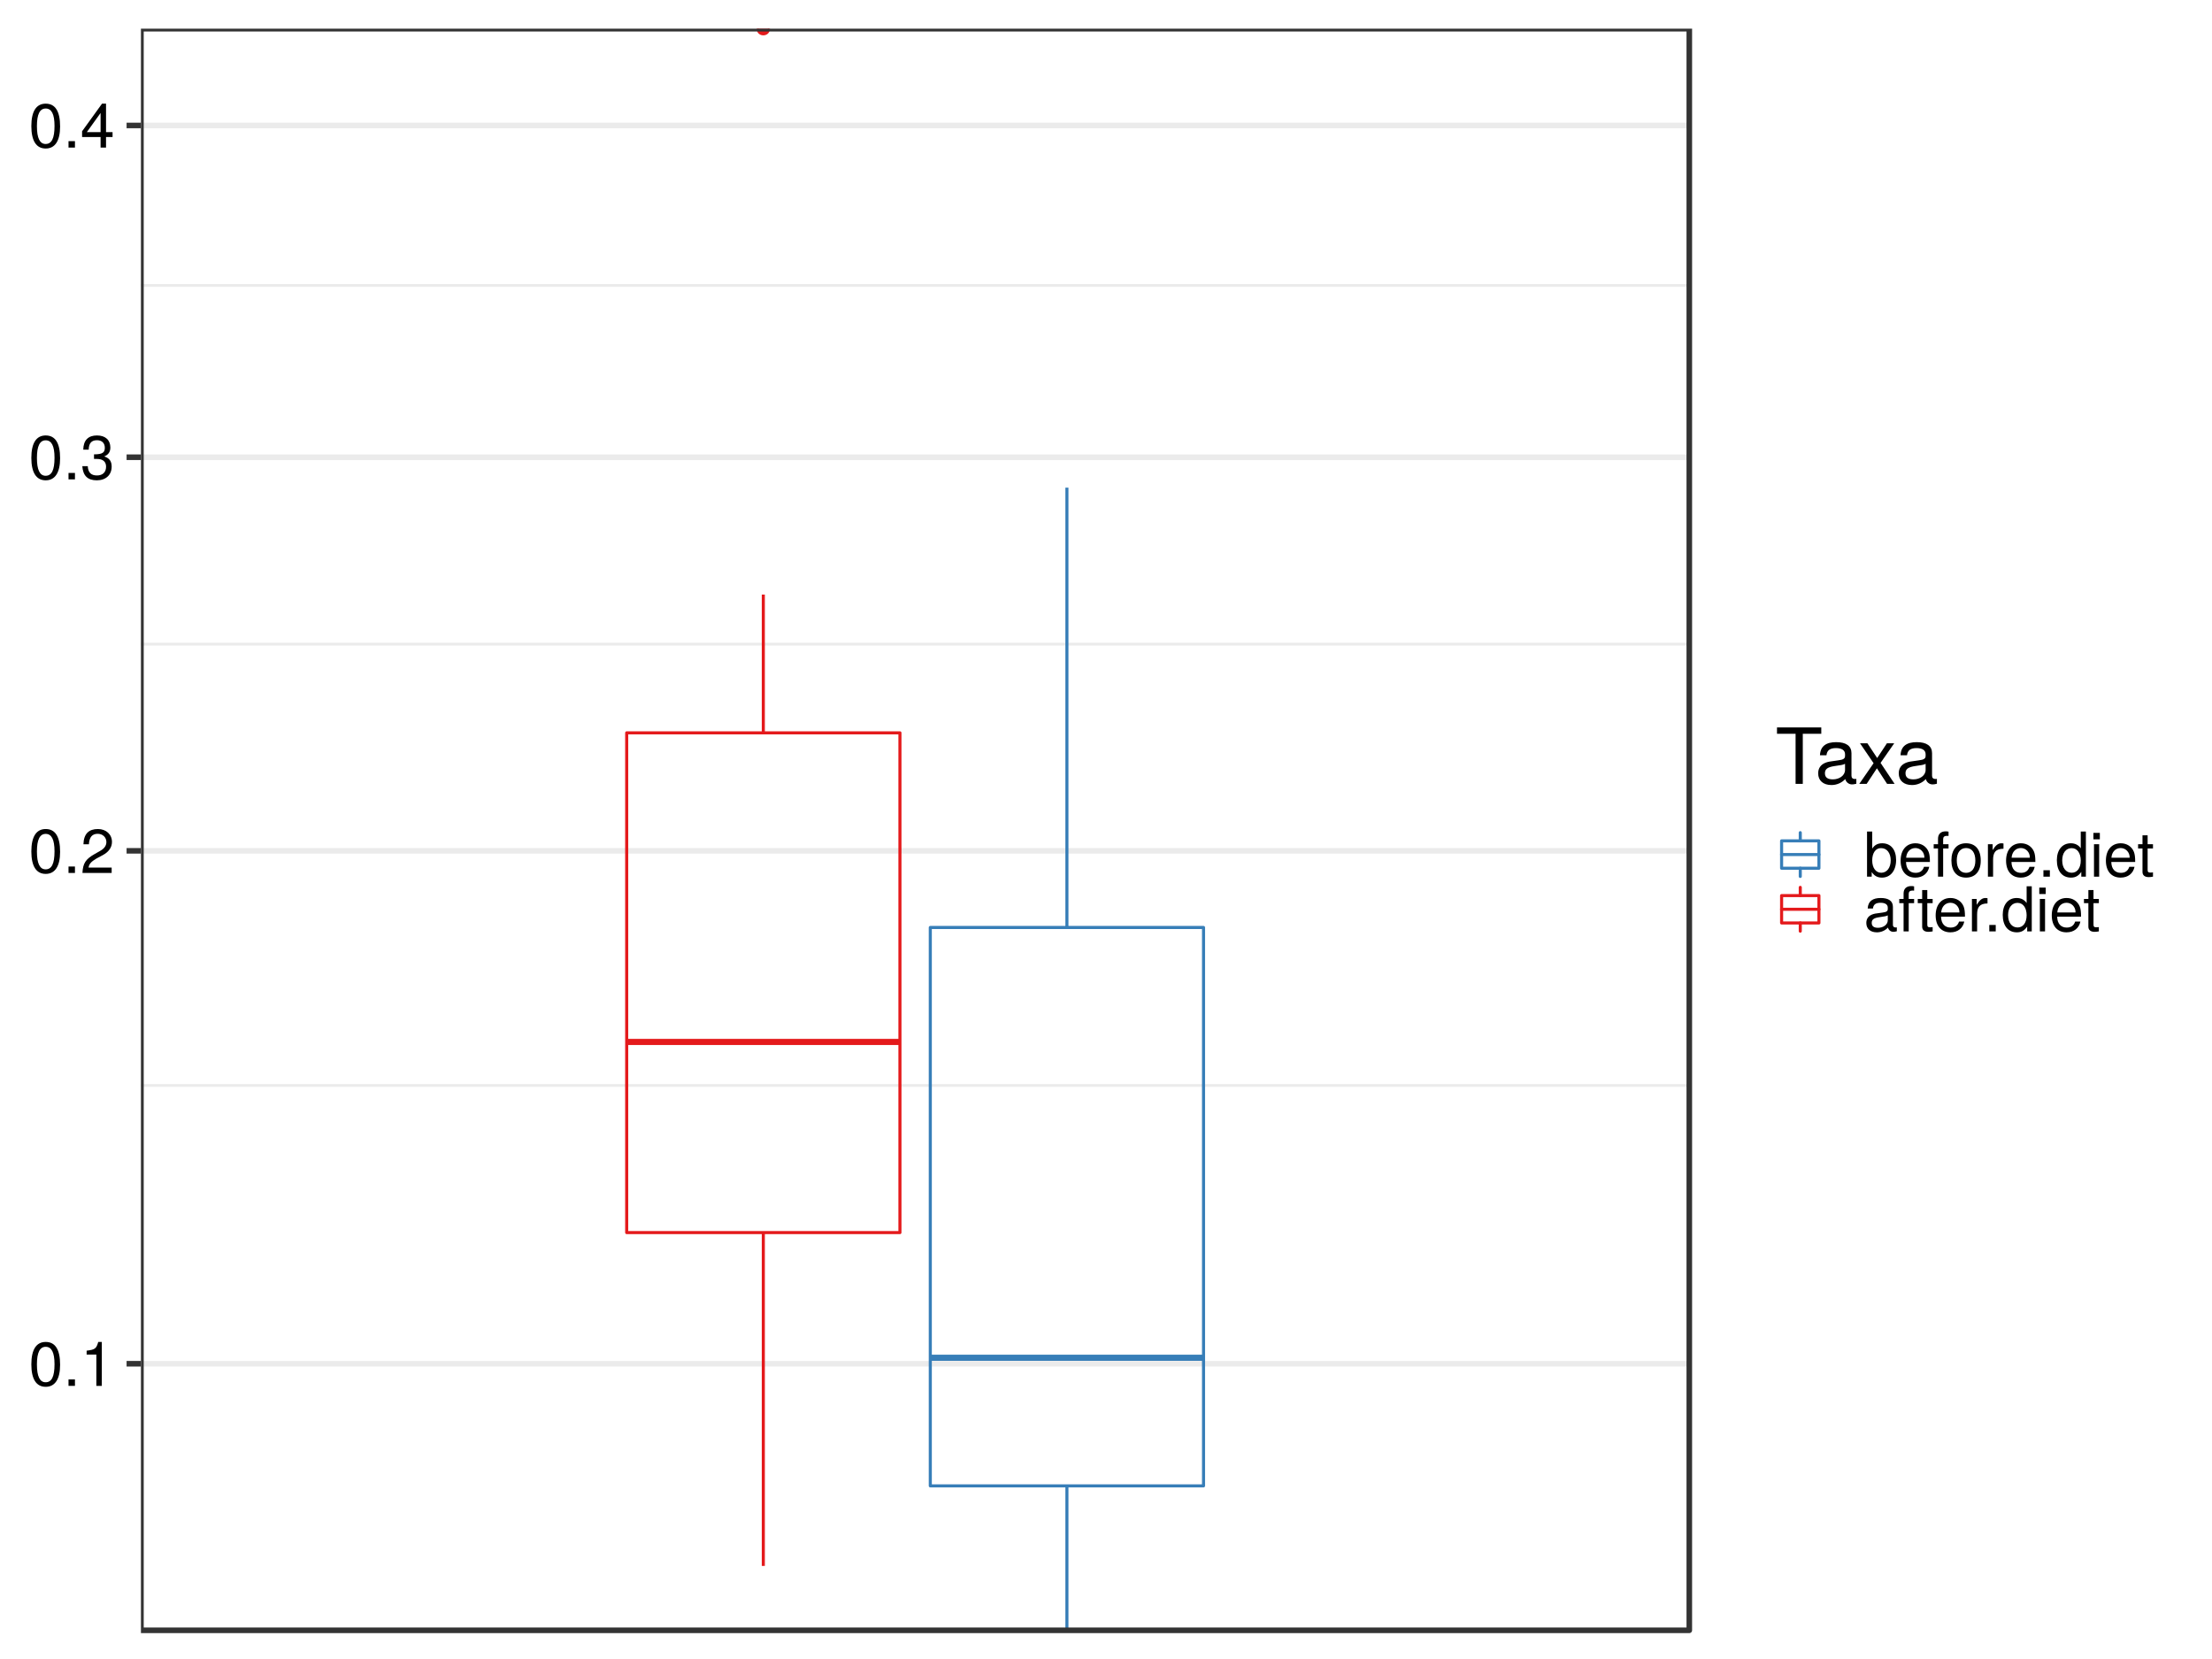 <?xml version="1.0" encoding="UTF-8"?>
<svg xmlns="http://www.w3.org/2000/svg" xmlns:xlink="http://www.w3.org/1999/xlink" width="768pt" height="576pt" viewBox="0 0 768 576" version="1.1">
<defs>
<g>
<symbol overflow="visible" id="glyph0-0">
<path style="stroke:none;" d=""/>
</symbol>
<symbol overflow="visible" id="glyph0-1">
<path style="stroke:none;" d="M 10.906 -7.328 C 10.906 -12.625 9.219 -15.25 5.906 -15.25 C 2.625 -15.25 0.922 -12.578 0.922 -7.453 C 0.922 -2.328 2.641 0.328 5.906 0.328 C 9.141 0.328 10.906 -2.328 10.906 -7.328 Z M 8.969 -7.5 C 8.969 -3.188 7.969 -1.25 5.875 -1.25 C 3.875 -1.25 2.859 -3.266 2.859 -7.438 C 2.859 -11.609 3.875 -13.562 5.906 -13.562 C 7.953 -13.562 8.969 -11.594 8.969 -7.5 Z M 8.969 -7.5 "/>
</symbol>
<symbol overflow="visible" id="glyph0-2">
<path style="stroke:none;" d="M 4.109 0 L 4.109 -2.234 L 1.875 -2.234 L 1.875 0 Z M 4.109 0 "/>
</symbol>
<symbol overflow="visible" id="glyph0-3">
<path style="stroke:none;" d="M 7.453 0 L 7.453 -15.25 L 6.219 -15.25 C 5.547 -12.906 5.109 -12.578 2.188 -12.219 L 2.188 -10.859 L 5.562 -10.859 L 5.562 0 Z M 7.453 0 "/>
</symbol>
<symbol overflow="visible" id="glyph0-4">
<path style="stroke:none;" d="M 10.984 -10.766 C 10.984 -13.359 8.984 -15.25 6.109 -15.25 C 2.984 -15.25 1.188 -13.656 1.078 -9.953 L 2.969 -9.953 C 3.125 -12.516 4.172 -13.594 6.047 -13.594 C 7.766 -13.594 9.047 -12.359 9.047 -10.734 C 9.047 -9.531 8.344 -8.5 6.984 -7.719 L 5.016 -6.594 C 1.828 -4.797 0.906 -3.359 0.734 0 L 10.875 0 L 10.875 -1.875 L 2.859 -1.875 C 3.047 -3.125 3.734 -3.906 5.609 -5.016 L 7.766 -6.172 C 9.891 -7.312 10.984 -8.906 10.984 -10.766 Z M 10.984 -10.766 "/>
</symbol>
<symbol overflow="visible" id="glyph0-5">
<path style="stroke:none;" d="M 10.875 -4.422 C 10.875 -6.281 10.125 -7.359 8.297 -7.969 C 9.719 -8.531 10.422 -9.531 10.422 -11.047 C 10.422 -13.672 8.688 -15.25 5.781 -15.25 C 2.703 -15.25 1.078 -13.562 1.016 -10.312 L 2.906 -10.312 C 2.953 -12.578 3.875 -13.594 5.812 -13.594 C 7.484 -13.594 8.5 -12.594 8.5 -10.984 C 8.5 -9.359 7.781 -8.688 4.75 -8.688 L 4.75 -7.094 L 5.781 -7.094 C 7.875 -7.094 8.938 -6.109 8.938 -4.406 C 8.938 -2.5 7.766 -1.359 5.781 -1.359 C 3.719 -1.359 2.703 -2.391 2.578 -4.594 L 0.688 -4.594 C 0.922 -1.203 2.594 0.328 5.719 0.328 C 8.859 0.328 10.875 -1.547 10.875 -4.422 Z M 10.875 -4.422 "/>
</symbol>
<symbol overflow="visible" id="glyph0-6">
<path style="stroke:none;" d="M 11.188 -3.656 L 11.188 -5.359 L 8.922 -5.359 L 8.922 -15.25 L 7.531 -15.25 L 0.609 -5.656 L 0.609 -3.656 L 7.031 -3.656 L 7.031 0 L 8.922 0 L 8.922 -3.656 Z M 7.031 -5.359 L 2.25 -5.359 L 7.031 -12.016 Z M 7.031 -5.359 "/>
</symbol>
<symbol overflow="visible" id="glyph0-7">
<path style="stroke:none;" d="M 11.25 -5.766 C 11.25 -9.422 9.391 -11.594 6.422 -11.594 C 4.875 -11.594 3.781 -11.016 2.953 -9.734 L 2.953 -15.672 L 1.156 -15.672 L 1.156 0 L 2.781 0 L 2.781 -1.609 C 3.641 -0.297 4.766 0.328 6.344 0.328 C 9.312 0.328 11.25 -2.109 11.25 -5.766 Z M 9.375 -5.656 C 9.375 -3.094 8.047 -1.359 6.078 -1.359 C 4.188 -1.359 2.953 -3.078 2.953 -5.641 C 2.953 -8.281 4.188 -10 6.078 -9.906 C 8.078 -9.906 9.375 -8.172 9.375 -5.656 Z M 9.375 -5.656 "/>
</symbol>
<symbol overflow="visible" id="glyph0-8">
<path style="stroke:none;" d="M 11.031 -5.109 C 11.031 -6.75 10.906 -7.781 10.578 -8.625 C 9.844 -10.469 8.125 -11.594 6.016 -11.594 C 2.875 -11.594 0.859 -9.266 0.859 -5.562 C 0.859 -1.875 2.812 0.328 5.984 0.328 C 8.562 0.328 10.344 -1.141 10.797 -3.422 L 8.984 -3.422 C 8.5 -1.938 7.484 -1.328 6.047 -1.328 C 4.172 -1.328 2.781 -2.531 2.734 -5.109 Z M 9.109 -6.703 C 9.109 -6.703 9.109 -6.625 9.094 -6.578 L 2.781 -6.578 C 2.922 -8.578 4.188 -9.938 6 -9.938 C 7.766 -9.938 9.109 -8.469 9.109 -6.703 Z M 9.109 -6.703 "/>
</symbol>
<symbol overflow="visible" id="glyph0-9">
<path style="stroke:none;" d="M 5.547 -9.797 L 5.547 -11.266 L 3.672 -11.266 L 3.672 -13.031 C 3.672 -13.781 4.109 -14.172 4.922 -14.172 C 5.078 -14.172 5.141 -14.172 5.547 -14.141 L 5.547 -15.625 C 5.141 -15.719 4.906 -15.734 4.531 -15.734 C 2.875 -15.734 1.891 -14.797 1.891 -13.172 L 1.891 -11.266 L 0.391 -11.266 L 0.391 -9.797 L 1.891 -9.797 L 1.891 0 L 3.672 0 L 3.672 -9.797 Z M 5.547 -9.797 "/>
</symbol>
<symbol overflow="visible" id="glyph0-10">
<path style="stroke:none;" d="M 10.969 -5.547 C 10.969 -9.438 9.094 -11.594 5.844 -11.594 C 2.688 -11.594 0.781 -9.422 0.781 -5.641 C 0.781 -1.844 2.672 0.328 5.875 0.328 C 9.031 0.328 10.969 -1.844 10.969 -5.547 Z M 9.094 -5.562 C 9.094 -2.922 7.844 -1.328 5.875 -1.328 C 3.875 -1.328 2.641 -2.906 2.641 -5.641 C 2.641 -8.344 3.875 -9.938 5.875 -9.938 C 7.891 -9.938 9.094 -8.359 9.094 -5.562 Z M 9.094 -5.562 "/>
</symbol>
<symbol overflow="visible" id="glyph0-11">
<path style="stroke:none;" d="M 6.906 -9.703 L 6.906 -11.531 C 6.594 -11.562 6.453 -11.594 6.219 -11.594 C 5.047 -11.594 4.172 -10.906 3.141 -9.219 L 3.141 -11.266 L 1.5 -11.266 L 1.5 0 L 3.297 0 L 3.297 -5.844 C 3.297 -8.391 4.125 -9.656 6.906 -9.703 Z M 6.906 -9.703 "/>
</symbol>
<symbol overflow="visible" id="glyph0-12">
<path style="stroke:none;" d="M 10.641 0 L 10.641 -15.672 L 8.859 -15.672 L 8.859 -9.844 C 8.109 -10.984 6.906 -11.594 5.391 -11.594 C 2.469 -11.594 0.562 -9.328 0.562 -5.734 C 0.562 -1.938 2.422 0.328 5.469 0.328 C 7.016 0.328 8.078 -0.266 9.047 -1.656 L 9.047 0 Z M 8.859 -5.594 C 8.859 -2.984 7.609 -1.359 5.719 -1.359 C 3.734 -1.359 2.422 -3.016 2.422 -5.641 C 2.422 -8.25 3.734 -9.906 5.703 -9.906 C 7.625 -9.906 8.859 -8.188 8.859 -5.594 Z M 8.859 -5.594 "/>
</symbol>
<symbol overflow="visible" id="glyph0-13">
<path style="stroke:none;" d="M 3.297 0 L 3.297 -11.266 L 1.5 -11.266 L 1.5 0 Z M 3.531 -12.969 L 3.531 -15.203 L 1.297 -15.203 L 1.297 -12.969 Z M 3.531 -12.969 "/>
</symbol>
<symbol overflow="visible" id="glyph0-14">
<path style="stroke:none;" d="M 5.469 0 L 5.469 -1.5 C 5.219 -1.438 4.938 -1.422 4.594 -1.422 C 3.828 -1.422 3.609 -1.641 3.609 -2.422 L 3.609 -9.797 L 5.469 -9.797 L 5.469 -11.266 L 3.609 -11.266 L 3.609 -14.359 L 1.828 -14.359 L 1.828 -11.266 L 0.297 -11.266 L 0.297 -9.797 L 1.828 -9.797 L 1.828 -1.641 C 1.828 -0.5 2.594 0.156 4 0.156 C 4.422 0.156 4.859 0.109 5.469 0 Z M 5.469 0 "/>
</symbol>
<symbol overflow="visible" id="glyph0-15">
<path style="stroke:none;" d="M 11.5 -0.047 L 11.5 -1.391 C 11.312 -1.359 11.219 -1.359 11.109 -1.359 C 10.484 -1.359 10.141 -1.672 10.141 -2.234 L 10.141 -8.516 C 10.141 -10.516 8.688 -11.594 5.906 -11.594 C 3.188 -11.594 1.5 -10.531 1.391 -7.938 L 3.203 -7.938 C 3.359 -9.312 4.172 -9.938 5.844 -9.938 C 7.453 -9.938 8.359 -9.328 8.359 -8.25 L 8.359 -7.781 C 8.359 -7.031 7.906 -6.703 6.5 -6.531 C 3.953 -6.219 3.562 -6.125 2.875 -5.844 C 1.562 -5.312 0.906 -4.297 0.906 -2.922 C 0.906 -0.875 2.328 0.328 4.594 0.328 C 6.047 0.328 7.438 -0.281 8.422 -1.328 C 8.625 -0.469 9.391 0.156 10.281 0.156 C 10.641 0.156 10.922 0.109 11.5 -0.047 Z M 8.359 -3.891 C 8.359 -2.281 6.734 -1.25 4.984 -1.25 C 3.594 -1.25 2.781 -1.734 2.781 -2.969 C 2.781 -4.156 3.562 -4.672 5.484 -4.938 C 7.375 -5.203 7.766 -5.281 8.359 -5.562 Z M 8.359 -3.891 "/>
</symbol>
<symbol overflow="visible" id="glyph1-0">
<path style="stroke:none;" d=""/>
</symbol>
<symbol overflow="visible" id="glyph1-1">
<path style="stroke:none;" d="M 15.938 -17.391 L 15.938 -19.594 L 0.562 -19.594 L 0.562 -17.391 L 7.016 -17.391 L 7.016 0 L 9.516 0 L 9.516 -17.391 Z M 15.938 -17.391 "/>
</symbol>
<symbol overflow="visible" id="glyph1-2">
<path style="stroke:none;" d="M 14.375 -0.047 L 14.375 -1.75 C 14.141 -1.688 14.031 -1.688 13.891 -1.688 C 13.109 -1.688 12.688 -2.094 12.688 -2.797 L 12.688 -10.641 C 12.688 -13.141 10.859 -14.484 7.391 -14.484 C 3.984 -14.484 1.875 -13.172 1.75 -9.922 L 4 -9.922 C 4.188 -11.641 5.219 -12.422 7.312 -12.422 C 9.328 -12.422 10.453 -11.656 10.453 -10.312 L 10.453 -9.734 C 10.453 -8.781 9.891 -8.391 8.109 -8.172 C 4.938 -7.766 4.469 -7.656 3.594 -7.312 C 1.969 -6.641 1.125 -5.375 1.125 -3.656 C 1.125 -1.109 2.906 0.406 5.75 0.406 C 7.547 0.406 9.297 -0.344 10.531 -1.672 C 10.781 -0.594 11.75 0.188 12.844 0.188 C 13.297 0.188 13.656 0.141 14.375 -0.047 Z M 10.453 -4.859 C 10.453 -2.844 8.406 -1.562 6.234 -1.562 C 4.484 -1.562 3.469 -2.172 3.469 -3.703 C 3.469 -5.188 4.469 -5.828 6.859 -6.188 C 9.219 -6.5 9.703 -6.609 10.453 -6.953 Z M 10.453 -4.859 "/>
</symbol>
<symbol overflow="visible" id="glyph1-3">
<path style="stroke:none;" d="M 12.719 0 L 7.844 -7.281 L 12.578 -14.078 L 10.047 -14.078 L 6.672 -8.969 L 3.281 -14.078 L 0.719 -14.078 L 5.422 -7.172 L 0.453 0 L 3.016 0 L 6.578 -5.406 L 10.109 0 Z M 12.719 0 "/>
</symbol>
</g>
<clipPath id="clip1">
  <path d="M 48.93 9.961 L 587 9.961 L 587 567 L 48.93 567 Z M 48.93 9.961 "/>
</clipPath>
<clipPath id="clip2">
  <path d="M 48.93 376 L 587.52 376 L 587.52 378 L 48.93 378 Z M 48.93 376 "/>
</clipPath>
<clipPath id="clip3">
  <path d="M 48.93 223 L 587.52 223 L 587.52 225 L 48.93 225 Z M 48.93 223 "/>
</clipPath>
<clipPath id="clip4">
  <path d="M 48.93 98 L 587.52 98 L 587.52 100 L 48.93 100 Z M 48.93 98 "/>
</clipPath>
<clipPath id="clip5">
  <path d="M 48.93 472 L 587.52 472 L 587.52 475 L 48.93 475 Z M 48.93 472 "/>
</clipPath>
<clipPath id="clip6">
  <path d="M 48.93 294 L 587.52 294 L 587.52 297 L 48.93 297 Z M 48.93 294 "/>
</clipPath>
<clipPath id="clip7">
  <path d="M 48.93 157 L 587.52 157 L 587.52 160 L 48.93 160 Z M 48.93 157 "/>
</clipPath>
<clipPath id="clip8">
  <path d="M 48.93 42 L 587.52 42 L 587.52 45 L 48.93 45 Z M 48.93 42 "/>
</clipPath>
<clipPath id="clip9">
  <path d="M 263 9.961 L 267 9.961 L 267 12 L 263 12 Z M 263 9.961 "/>
</clipPath>
<clipPath id="clip10">
  <path d="M 262 9.961 L 268 9.961 L 268 13 L 262 13 Z M 262 9.961 "/>
</clipPath>
<clipPath id="clip11">
  <path d="M 48.93 9.961 L 587.52 9.961 L 587.52 567.035 L 48.93 567.035 Z M 48.93 9.961 "/>
</clipPath>
</defs>
<g id="surface6540">
<rect x="0" y="0" width="768" height="576" style="fill:rgb(100%,100%,100%);fill-opacity:1;stroke:none;"/>
<rect x="0" y="0" width="768" height="576" style="fill:rgb(100%,100%,100%);fill-opacity:1;stroke:none;"/>
<path style="fill:none;stroke-width:1.94;stroke-linecap:round;stroke-linejoin:round;stroke:rgb(100%,100%,100%);stroke-opacity:1;stroke-miterlimit:10;" d="M 0 576 L 768 576 L 768 0 L 0 0 Z M 0 576 "/>
<g clip-path="url(#clip1)" clip-rule="nonzero">
<path style=" stroke:none;fill-rule:nonzero;fill:rgb(100%,100%,100%);fill-opacity:1;" d="M 48.93 566.039 L 586.52 566.039 L 586.52 9.965 L 48.93 9.965 Z M 48.93 566.039 "/>
</g>
<g clip-path="url(#clip2)" clip-rule="nonzero">
<path style="fill:none;stroke-width:0.97;stroke-linecap:butt;stroke-linejoin:round;stroke:rgb(92.157%,92.157%,92.157%);stroke-opacity:1;stroke-miterlimit:10;" d="M 48.93 376.863 L 586.52 376.863 "/>
</g>
<g clip-path="url(#clip3)" clip-rule="nonzero">
<path style="fill:none;stroke-width:0.97;stroke-linecap:butt;stroke-linejoin:round;stroke:rgb(92.157%,92.157%,92.157%);stroke-opacity:1;stroke-miterlimit:10;" d="M 48.93 223.641 L 586.52 223.641 "/>
</g>
<g clip-path="url(#clip4)" clip-rule="nonzero">
<path style="fill:none;stroke-width:0.97;stroke-linecap:butt;stroke-linejoin:round;stroke:rgb(92.157%,92.157%,92.157%);stroke-opacity:1;stroke-miterlimit:10;" d="M 48.93 99.094 L 586.52 99.094 "/>
</g>
<g clip-path="url(#clip5)" clip-rule="nonzero">
<path style="fill:none;stroke-width:1.94;stroke-linecap:butt;stroke-linejoin:round;stroke:rgb(92.157%,92.157%,92.157%);stroke-opacity:1;stroke-miterlimit:10;" d="M 48.93 473.488 L 586.52 473.488 "/>
</g>
<g clip-path="url(#clip6)" clip-rule="nonzero">
<path style="fill:none;stroke-width:1.94;stroke-linecap:butt;stroke-linejoin:round;stroke:rgb(92.157%,92.157%,92.157%);stroke-opacity:1;stroke-miterlimit:10;" d="M 48.93 295.406 L 586.52 295.406 "/>
</g>
<g clip-path="url(#clip7)" clip-rule="nonzero">
<path style="fill:none;stroke-width:1.94;stroke-linecap:butt;stroke-linejoin:round;stroke:rgb(92.157%,92.157%,92.157%);stroke-opacity:1;stroke-miterlimit:10;" d="M 48.93 158.758 L 586.52 158.758 "/>
</g>
<g clip-path="url(#clip8)" clip-rule="nonzero">
<path style="fill:none;stroke-width:1.94;stroke-linecap:butt;stroke-linejoin:round;stroke:rgb(92.157%,92.157%,92.157%);stroke-opacity:1;stroke-miterlimit:10;" d="M 48.93 43.559 L 586.52 43.559 "/>
</g>
<g clip-path="url(#clip9)" clip-rule="nonzero">
<path style=" stroke:none;fill-rule:nonzero;fill:rgb(89.412%,10.196%,10.98%);fill-opacity:1;" d="M 266.973 9.961 C 266.973 12.57 263.066 12.57 263.066 9.961 C 263.066 7.355 266.973 7.355 266.973 9.961 "/>
</g>
<g clip-path="url(#clip10)" clip-rule="nonzero">
<path style="fill:none;stroke-width:0.709;stroke-linecap:round;stroke-linejoin:round;stroke:rgb(89.412%,10.196%,10.98%);stroke-opacity:1;stroke-miterlimit:10;" d="M 266.973 9.961 C 266.973 12.57 263.066 12.57 263.066 9.961 C 263.066 7.355 266.973 7.355 266.973 9.961 "/>
</g>
<path style="fill:none;stroke-width:1.067;stroke-linecap:butt;stroke-linejoin:round;stroke:rgb(89.412%,10.196%,10.98%);stroke-opacity:1;stroke-miterlimit:10;" d="M 265.02 254.438 L 265.02 206.445 "/>
<path style="fill:none;stroke-width:1.067;stroke-linecap:butt;stroke-linejoin:round;stroke:rgb(89.412%,10.196%,10.98%);stroke-opacity:1;stroke-miterlimit:10;" d="M 265.02 427.953 L 265.02 543.684 "/>
<path style="fill:none;stroke-width:1.067;stroke-linecap:round;stroke-linejoin:round;stroke:rgb(89.412%,10.196%,10.98%);stroke-opacity:1;stroke-miterlimit:10;" d="M 217.586 254.438 L 217.586 427.953 L 312.453 427.953 L 312.453 254.438 L 217.586 254.438 "/>
<path style="fill:none;stroke-width:2.134;stroke-linecap:butt;stroke-linejoin:round;stroke:rgb(89.412%,10.196%,10.98%);stroke-opacity:1;stroke-miterlimit:10;" d="M 217.586 361.754 L 312.453 361.754 "/>
<path style="fill:none;stroke-width:1.067;stroke-linecap:butt;stroke-linejoin:round;stroke:rgb(21.569%,49.412%,72.157%);stroke-opacity:1;stroke-miterlimit:10;" d="M 370.43 322.016 L 370.43 169.312 "/>
<path style="fill:none;stroke-width:1.067;stroke-linecap:butt;stroke-linejoin:round;stroke:rgb(21.569%,49.412%,72.157%);stroke-opacity:1;stroke-miterlimit:10;" d="M 370.43 515.883 L 370.43 566.039 "/>
<path style="fill:none;stroke-width:1.067;stroke-linecap:round;stroke-linejoin:round;stroke:rgb(21.569%,49.412%,72.157%);stroke-opacity:1;stroke-miterlimit:10;" d="M 322.996 322.016 L 322.996 515.883 L 417.863 515.883 L 417.863 322.016 L 322.996 322.016 "/>
<path style="fill:none;stroke-width:2.134;stroke-linecap:butt;stroke-linejoin:round;stroke:rgb(21.569%,49.412%,72.157%);stroke-opacity:1;stroke-miterlimit:10;" d="M 322.996 471.406 L 417.863 471.406 "/>
<g clip-path="url(#clip11)" clip-rule="nonzero">
<path style="fill:none;stroke-width:1.94;stroke-linecap:round;stroke-linejoin:round;stroke:rgb(20%,20%,20%);stroke-opacity:1;stroke-miterlimit:10;" d="M 48.93 566.039 L 586.52 566.039 L 586.52 9.965 L 48.93 9.965 Z M 48.93 566.039 "/>
</g>
<g style="fill:rgb(0%,0%,0%);fill-opacity:1;">
  <use xlink:href="#glyph0-1" x="9.961" y="481.169"/>
  <use xlink:href="#glyph0-2" x="21.915" y="481.169"/>
  <use xlink:href="#glyph0-3" x="27.892" y="481.169"/>
</g>
<g style="fill:rgb(0%,0%,0%);fill-opacity:1;">
  <use xlink:href="#glyph0-1" x="9.961" y="303.087"/>
  <use xlink:href="#glyph0-2" x="21.915" y="303.087"/>
  <use xlink:href="#glyph0-4" x="27.892" y="303.087"/>
</g>
<g style="fill:rgb(0%,0%,0%);fill-opacity:1;">
  <use xlink:href="#glyph0-1" x="9.961" y="166.438"/>
  <use xlink:href="#glyph0-2" x="21.915" y="166.438"/>
  <use xlink:href="#glyph0-5" x="27.892" y="166.438"/>
</g>
<g style="fill:rgb(0%,0%,0%);fill-opacity:1;">
  <use xlink:href="#glyph0-1" x="9.961" y="51.239"/>
  <use xlink:href="#glyph0-2" x="21.915" y="51.239"/>
  <use xlink:href="#glyph0-6" x="27.892" y="51.239"/>
</g>
<path style="fill:none;stroke-width:1.94;stroke-linecap:butt;stroke-linejoin:round;stroke:rgb(20%,20%,20%);stroke-opacity:1;stroke-miterlimit:10;" d="M 43.949 473.488 L 48.93 473.488 "/>
<path style="fill:none;stroke-width:1.94;stroke-linecap:butt;stroke-linejoin:round;stroke:rgb(20%,20%,20%);stroke-opacity:1;stroke-miterlimit:10;" d="M 43.949 295.406 L 48.93 295.406 "/>
<path style="fill:none;stroke-width:1.94;stroke-linecap:butt;stroke-linejoin:round;stroke:rgb(20%,20%,20%);stroke-opacity:1;stroke-miterlimit:10;" d="M 43.949 158.758 L 48.93 158.758 "/>
<path style="fill:none;stroke-width:1.94;stroke-linecap:butt;stroke-linejoin:round;stroke:rgb(20%,20%,20%);stroke-opacity:1;stroke-miterlimit:10;" d="M 43.949 43.559 L 48.93 43.559 "/>
<path style=" stroke:none;fill-rule:nonzero;fill:rgb(100%,100%,100%);fill-opacity:1;" d="M 606.445 335.156 L 758.039 335.156 L 758.039 240.844 L 606.445 240.844 Z M 606.445 335.156 "/>
<g style="fill:rgb(0%,0%,0%);fill-opacity:1;">
  <use xlink:href="#glyph1-1" x="616.406" y="272.156"/>
  <use xlink:href="#glyph1-2" x="630.14" y="272.156"/>
  <use xlink:href="#glyph1-3" x="645.082" y="272.156"/>
  <use xlink:href="#glyph1-2" x="658.116" y="272.156"/>
</g>
<path style=" stroke:none;fill-rule:nonzero;fill:rgb(100%,100%,100%);fill-opacity:1;" d="M 616.406 306.195 L 633.688 306.195 L 633.688 287.195 L 616.406 287.195 Z M 616.406 306.195 "/>
<path style="fill:none;stroke-width:1.067;stroke-linecap:round;stroke-linejoin:round;stroke:rgb(21.569%,49.412%,72.157%);stroke-opacity:1;stroke-miterlimit:10;" d="M 625.047 304.293 L 625.047 301.445 "/>
<path style="fill:none;stroke-width:1.067;stroke-linecap:round;stroke-linejoin:round;stroke:rgb(21.569%,49.412%,72.157%);stroke-opacity:1;stroke-miterlimit:10;" d="M 625.047 291.945 L 625.047 289.094 "/>
<path style="fill:none;stroke-width:1.067;stroke-linecap:round;stroke-linejoin:round;stroke:rgb(21.569%,49.412%,72.157%);stroke-opacity:1;stroke-miterlimit:10;" d="M 618.566 301.445 L 631.527 301.445 L 631.527 291.945 L 618.566 291.945 Z M 618.566 301.445 "/>
<path style="fill:none;stroke-width:1.067;stroke-linecap:round;stroke-linejoin:round;stroke:rgb(21.569%,49.412%,72.157%);stroke-opacity:1;stroke-miterlimit:10;" d="M 618.566 296.695 L 631.527 296.695 "/>
<path style=" stroke:none;fill-rule:nonzero;fill:rgb(100%,100%,100%);fill-opacity:1;" d="M 616.406 325.195 L 633.688 325.195 L 633.688 306.195 L 616.406 306.195 Z M 616.406 325.195 "/>
<path style="fill:none;stroke-width:1.067;stroke-linecap:round;stroke-linejoin:round;stroke:rgb(89.412%,10.196%,10.98%);stroke-opacity:1;stroke-miterlimit:10;" d="M 625.047 323.293 L 625.047 320.445 "/>
<path style="fill:none;stroke-width:1.067;stroke-linecap:round;stroke-linejoin:round;stroke:rgb(89.412%,10.196%,10.98%);stroke-opacity:1;stroke-miterlimit:10;" d="M 625.047 310.945 L 625.047 308.094 "/>
<path style="fill:none;stroke-width:1.067;stroke-linecap:round;stroke-linejoin:round;stroke:rgb(89.412%,10.196%,10.98%);stroke-opacity:1;stroke-miterlimit:10;" d="M 618.566 320.445 L 631.527 320.445 L 631.527 310.945 L 618.566 310.945 Z M 618.566 320.445 "/>
<path style="fill:none;stroke-width:1.067;stroke-linecap:round;stroke-linejoin:round;stroke:rgb(89.412%,10.196%,10.98%);stroke-opacity:1;stroke-miterlimit:10;" d="M 618.566 315.695 L 631.527 315.695 "/>
<g style="fill:rgb(0%,0%,0%);fill-opacity:1;">
  <use xlink:href="#glyph0-7" x="647.074" y="304.376"/>
  <use xlink:href="#glyph0-8" x="659.028" y="304.376"/>
  <use xlink:href="#glyph0-9" x="670.982" y="304.376"/>
  <use xlink:href="#glyph0-10" x="676.744" y="304.376"/>
  <use xlink:href="#glyph0-11" x="688.698" y="304.376"/>
  <use xlink:href="#glyph0-8" x="695.643" y="304.376"/>
  <use xlink:href="#glyph0-2" x="707.597" y="304.376"/>
  <use xlink:href="#glyph0-12" x="713.573" y="304.376"/>
  <use xlink:href="#glyph0-13" x="725.527" y="304.376"/>
  <use xlink:href="#glyph0-8" x="730.301" y="304.376"/>
  <use xlink:href="#glyph0-14" x="742.04" y="304.376"/>
</g>
<g style="fill:rgb(0%,0%,0%);fill-opacity:1;">
  <use xlink:href="#glyph0-15" x="647.074" y="323.376"/>
  <use xlink:href="#glyph0-9" x="659.028" y="323.376"/>
  <use xlink:href="#glyph0-14" x="665.542" y="323.376"/>
  <use xlink:href="#glyph0-8" x="671.196" y="323.376"/>
  <use xlink:href="#glyph0-11" x="683.15" y="323.376"/>
  <use xlink:href="#glyph0-2" x="688.805" y="323.376"/>
  <use xlink:href="#glyph0-12" x="694.781" y="323.376"/>
  <use xlink:href="#glyph0-13" x="706.735" y="323.376"/>
  <use xlink:href="#glyph0-8" x="711.509" y="323.376"/>
  <use xlink:href="#glyph0-14" x="723.248" y="323.376"/>
</g>
</g>
</svg>
